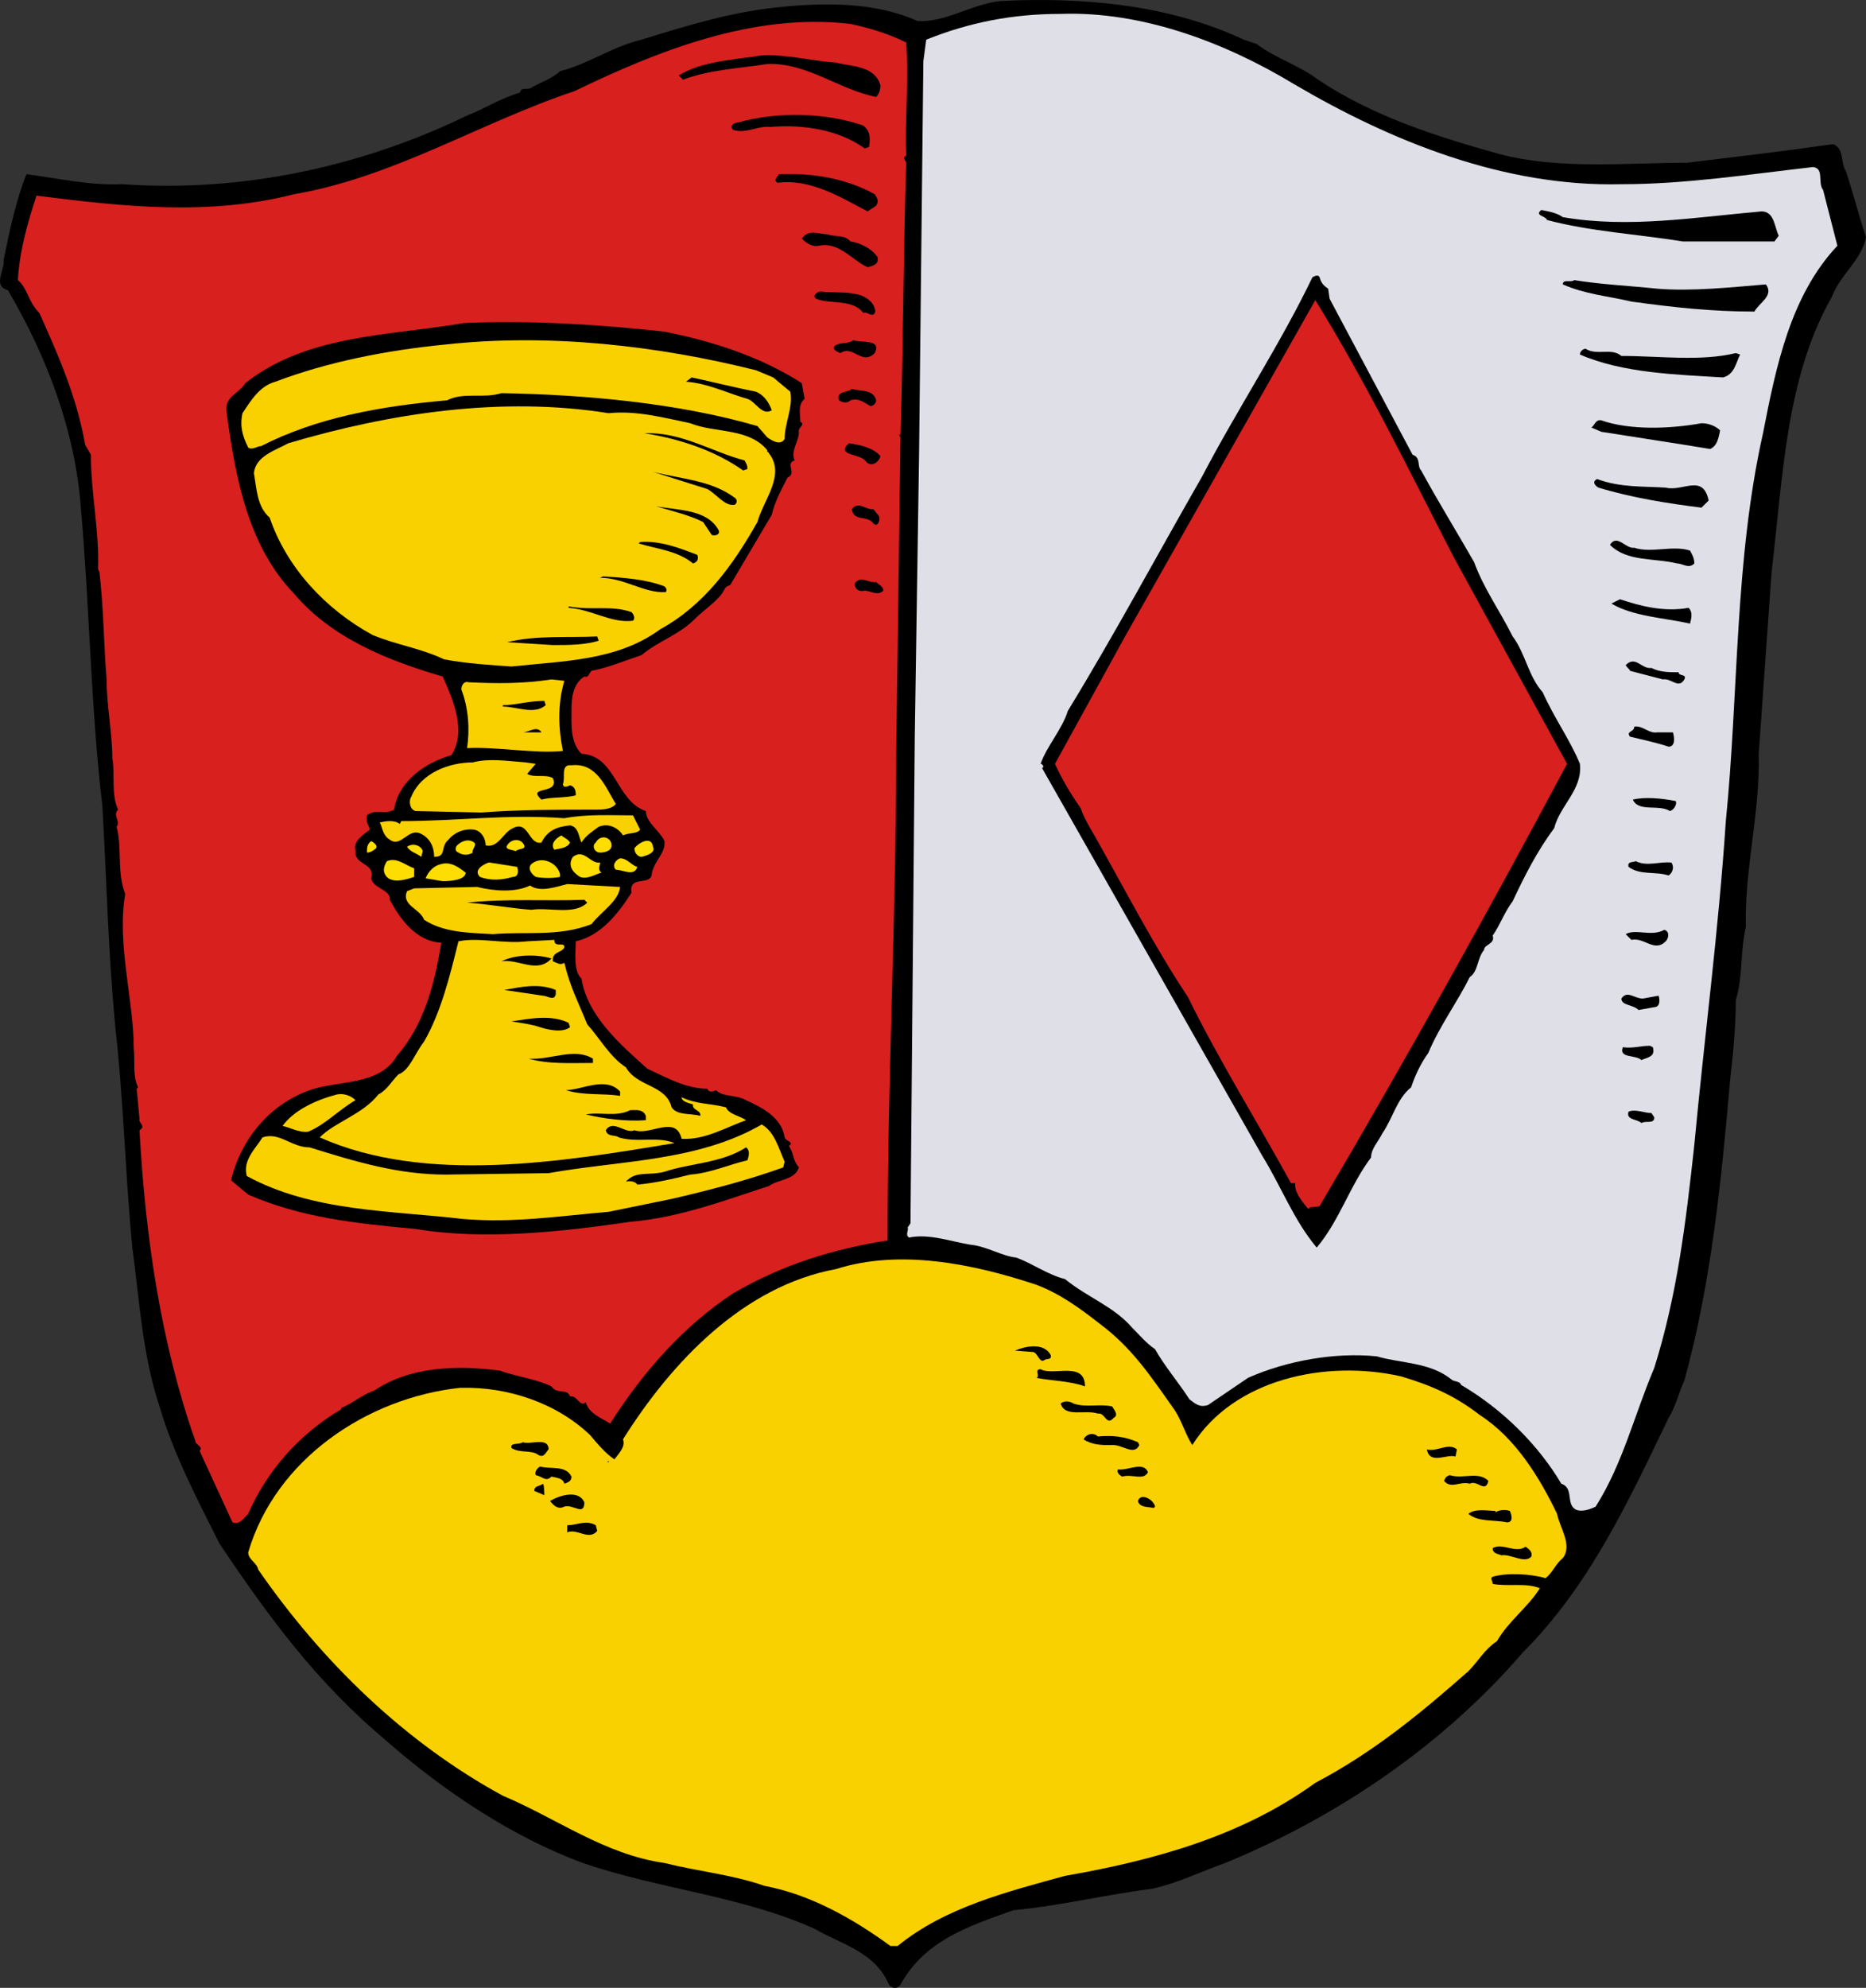 <?xml version="1.0" encoding="UTF-8" standalone="no"?>
<!-- Created with Inkscape (http://www.inkscape.org/) -->
<svg
   xmlns:svg="http://www.w3.org/2000/svg"
   xmlns="http://www.w3.org/2000/svg"
   version="1.0"
   width="410.121"
   height="436.667"
   id="svg2990">
  <rect width="100%" height="100%" fill="#333333" stroke="none"/>
  <defs
     id="defs2992">
    <clipPath
       id="clipPath361">
      <path
         d="M 0.015,841.89 L 595.305,841.89 L 595.305,0 L 0.015,0 L 0.015,841.89 z"
         id="path363" />
    </clipPath>
    <clipPath
       id="clipPath355">
      <path
         d="M -0.138,841.445 L 595.138,841.445 L 595.138,-0.445 L -0.138,-0.445 L -0.138,841.445 z"
         id="path357" />
    </clipPath>
    <clipPath
       id="clipPath349">
      <path
         d="M 200.123,795.838 L 271.823,795.838 L 271.823,715.51 L 200.123,715.51 L 200.123,795.838 z"
         id="path351" />
    </clipPath>
    <clipPath
       id="clipPath403">
      <path
         d="M 0.015,841.89 L 595.305,841.89 L 595.305,0 L 0.015,0 L 0.015,841.89 z"
         id="path405" />
    </clipPath>
    <clipPath
       id="clipPath397">
      <path
         d="M -0.138,841.445 L 595.138,841.445 L 595.138,-0.445 L -0.138,-0.445 L -0.138,841.445 z"
         id="path399" />
    </clipPath>
    <clipPath
       id="clipPath391">
      <path
         d="M 342.02,795.85 L 413.189,795.85 L 413.189,711.558 L 342.02,711.558 L 342.02,795.85 z"
         id="path393" />
    </clipPath>
  </defs>
  <g
     transform="translate(586.384,-180.748)"
     id="layer1">
    <path
       d="M -310.191,190.404 C -306.104,193.548 -300.759,195.119 -296.672,198.263 C -284.411,206.437 -270.264,210.839 -256.745,214.611 C -243.541,218.069 -228.765,216.498 -215.561,216.498 C -205.186,215.24 -194.497,213.982 -183.494,212.411 C -180.979,213.354 -181.922,216.498 -180.664,218.384 C -179.093,223.1 -177.835,228.13 -176.263,232.846 C -177.206,237.876 -181.922,241.019 -183.808,246.05 C -193.869,263.655 -194.497,285.348 -197.012,306.411 L -199.842,346.338 C -199.527,359.542 -202.986,371.489 -202.671,384.378 C -203.929,389.723 -203.3,395.382 -204.872,400.412 C -204.872,406.071 -205.501,412.673 -206.13,418.018 C -208.016,439.71 -210.217,462.346 -216.19,484.038 C -217.133,485.924 -218.076,489.697 -219.648,492.212 C -228.451,510.446 -236.939,528.995 -251.715,543.771 C -269.321,564.206 -292.585,579.925 -317.107,589.985 C -322.452,591.872 -327.482,594.387 -333.141,595.644 C -343.201,596.902 -353.575,599.417 -363.636,600.36 C -373.382,603.818 -383.128,606.962 -388.472,616.708 C -389.101,617.651 -390.358,617.651 -390.987,616.708 C -394.131,609.477 -401.362,607.905 -407.335,604.447 C -423.369,597.216 -441.917,595.644 -458.265,589.985 C -473.67,584.327 -488.76,574.266 -501.336,563.263 C -516.741,550.373 -527.115,536.226 -538.119,519.878 C -542.834,510.446 -548.179,500.386 -551.323,489.697 C -555.095,478.379 -555.724,466.433 -557.296,454.8 C -558.868,438.767 -559.182,422.733 -561.069,406.071 C -562.641,389.409 -562.955,373.689 -563.898,357.656 C -566.413,336.592 -566.728,313.328 -568.614,292.264 C -569.871,275.287 -576.159,258.939 -584.648,244.478 C -588.106,243.535 -585.276,240.076 -585.591,237.876 C -584.333,231.588 -582.761,224.357 -580.561,219.013 C -573.33,219.956 -566.728,221.528 -559.497,221.213 C -532.774,223.1 -506.366,217.126 -483.73,206.123 C -479.643,204.551 -476.5,202.35 -472.098,201.093 C -471.784,199.835 -470.841,200.464 -469.897,200.15 C -467.697,198.892 -464.867,197.949 -463.295,196.377 C -457.008,194.805 -451.978,191.032 -445.376,189.461 C -435.315,186.317 -424.941,183.173 -414.252,182.23 C -404.506,181.287 -393.817,181.287 -384.699,185.374 C -378.412,185.688 -372.753,181.601 -366.465,180.972 C -347.917,180.029 -329.054,181.915 -313.02,189.461 L -310.191,190.404"
       id="path407"
       style="fill:#000000;fill-opacity:1;fill-rule:nonzero;stroke:none" />
    <path
       d="M -302.017,199.206 C -280.638,211.782 -255.802,221.842 -230.023,221.213 C -215.875,221.213 -201.728,219.013 -187.895,217.441 C -185.38,217.755 -186.952,220.899 -185.695,222.471 L -182.551,234.732 C -192.925,245.735 -196.069,261.454 -198.899,275.916 C -205.186,303.896 -204.243,333.134 -207.073,361.114 C -208.645,385.007 -211.788,408.586 -213.989,432.165 C -215.875,449.456 -217.762,465.175 -222.792,481.209 C -227.193,491.583 -229.708,502.272 -235.682,511.704 C -236.939,512.333 -238.825,512.961 -240.083,512.333 C -242.284,511.075 -240.397,507.617 -243.227,506.674 C -248.257,498.185 -256.117,490.326 -265.234,484.981 C -265.548,484.038 -266.806,484.352 -267.434,483.724 C -272.15,479.951 -278.438,480.265 -283.782,478.694 C -292.899,477.75 -303.588,479.637 -312.077,483.409 L -320.88,489.383 C -322.766,490.011 -323.709,489.068 -324.967,488.125 C -327.167,484.667 -330.625,480.58 -332.512,477.122 C -334.398,475.864 -335.97,473.978 -337.542,472.406 C -341.629,467.69 -347.288,465.804 -352.318,461.717 C -356.091,460.774 -359.549,458.259 -363.007,457.001 C -366.151,456.687 -369.609,454.486 -373.067,454.172 C -377.154,453.543 -382.184,451.657 -386.586,452.6 C -387.529,451.971 -386.586,451.028 -386.9,450.399 L -386.271,449.456 L -385.328,342.565 L -384.385,280.632 L -383.442,194.176 L -382.813,189.461 C -373.382,185.688 -363.95,183.802 -353.261,183.802 C -335.341,183.173 -317.107,190.089 -302.017,199.206"
       id="path409"
       style="fill:#dfe0e7;fill-opacity:1;fill-rule:nonzero;stroke:none" />
    <path
       d="M -387.215,190.089 C -386.586,198.892 -387.529,206.437 -387.215,214.926 C -388.158,215.554 -387.529,215.554 -387.215,216.498 C -387.843,235.675 -387.843,256.424 -388.472,276.23 L -388.786,276.23 L -388.472,276.859 L -389.415,346.338 C -389.415,381.863 -391.302,416.446 -391.302,453.228 C -403.248,455.115 -414.566,458.573 -425.255,464.861 C -436.258,472.092 -445.061,482.152 -452.292,493.47 C -454.178,492.212 -457.008,491.269 -457.636,488.754 C -458.894,490.011 -459.523,487.182 -461.095,487.496 C -461.723,485.61 -463.924,487.182 -465.182,485.296 C -468.326,483.724 -473.041,483.095 -476.5,481.837 C -485.931,480.58 -496.306,480.894 -504.165,486.239 C -506.995,487.182 -508.881,489.068 -511.396,490.011 L -511.396,490.326 C -520.513,495.67 -527.744,503.844 -531.831,513.276 C -532.774,514.219 -533.717,515.791 -535.289,515.162 L -542.52,499.443 C -541.577,498.5 -543.463,498.185 -543.463,497.242 C -551.008,475.864 -554.467,452.285 -555.724,429.021 C -554.152,428.078 -556.039,427.449 -555.724,426.506 L -556.353,419.904 L -556.039,419.589 C -557.296,417.074 -556.667,413.616 -556.982,411.101 C -556.982,400.412 -560.754,388.151 -558.868,377.148 C -560.754,372.118 -559.497,367.087 -560.754,362.372 C -559.811,361.114 -561.697,359.857 -560.44,358.599 C -562.012,355.141 -561.069,350.739 -561.697,347.281 C -561.697,341.937 -562.955,335.649 -562.955,329.99 C -563.584,322.445 -563.584,314.585 -564.527,306.411 L -564.841,305.783 C -564.527,297.294 -566.413,289.12 -566.413,280.632 L -567.671,278.431 C -569.557,267.742 -573.644,258.625 -577.731,249.508 C -580.246,246.993 -580.246,244.163 -582.447,242.277 C -582.132,235.989 -580.246,229.387 -578.36,223.728 C -558.554,226.243 -540.319,228.13 -521.771,223.414 C -499.764,219.641 -480.901,207.695 -460.152,200.778 C -441.917,191.976 -420.854,183.487 -399.476,186.002 C -395.074,186.946 -390.987,188.203 -387.215,190.089"
       id="path411"
       style="fill:#d8201f;fill-opacity:1;fill-rule:nonzero;stroke:none" />
    <path
       d="M -402.619,194.491 C -399.161,195.434 -394.131,195.119 -392.873,199.521 C -392.873,200.464 -393.188,201.407 -393.817,202.036 C -401.991,200.464 -408.907,194.491 -417.71,194.805 C -423.683,195.748 -430.599,196.063 -436.258,198.263 C -436.573,197.949 -436.887,197.635 -437.202,197.32 C -432.171,194.176 -424.941,193.862 -418.967,192.919 C -413.623,192.604 -407.964,194.176 -402.619,194.491"
       id="path413"
       style="fill:#000000;fill-opacity:1;fill-rule:nonzero;stroke:none" />
    <path
       d="M -396.646,208.324 C -395.074,209.581 -395.074,211.153 -395.389,213.039 L -396.332,213.354 C -401.991,209.267 -409.85,208.009 -417.081,208.638 C -419.91,208.324 -422.426,210.21 -425.255,209.267 C -426.198,208.324 -424.941,207.695 -424.312,207.695 C -415.509,205.18 -404.82,205.494 -396.646,208.324"
       id="path415"
       style="fill:#000000;fill-opacity:1;fill-rule:nonzero;stroke:none" />
    <path
       d="M -394.131,223.414 C -393.502,224.357 -393.188,224.986 -393.817,225.929 L -395.703,227.187 C -401.676,224.043 -408.278,219.956 -415.509,220.899 C -416.452,220.27 -415.509,219.641 -415.195,219.013 C -407.649,218.698 -400.419,219.956 -394.131,223.414"
       id="path417"
       style="fill:#000000;fill-opacity:1;fill-rule:nonzero;stroke:none" />
    <path
       d="M -242.912,228.444 C -228.451,230.959 -213.675,228.444 -199.213,227.187 C -196.384,227.187 -196.384,230.645 -195.44,232.531 L -196.384,233.789 L -216.504,233.789 C -226.25,232.217 -236.939,231.588 -246.371,229.073 C -246.685,228.13 -249.2,228.13 -247.628,226.872 C -246.056,227.187 -244.17,227.501 -242.912,228.444"
       id="path419"
       style="fill:#000000;fill-opacity:1;fill-rule:nonzero;stroke:none" />
    <path
       d="M -399.476,233.789 C -397.275,234.103 -394.76,235.361 -393.502,237.247 C -393.188,238.819 -394.445,239.133 -395.703,239.448 C -399.161,237.876 -401.991,233.789 -406.392,234.732 C -407.964,235.046 -409.221,234.103 -410.165,233.16 C -408.593,230.959 -406.392,232.217 -404.506,232.217 C -402.934,232.846 -400.733,232.217 -399.476,233.789"
       id="path421"
       style="fill:#000000;fill-opacity:1;fill-rule:nonzero;stroke:none" />
    <path
       d="M -294.471,244.163 L -294.157,246.364 L -275.923,280.632 C -274.036,281.261 -274.98,283.147 -274.036,284.09 C -270.264,291.007 -266.177,297.609 -262.404,304.211 C -260.204,310.184 -256.745,314.9 -253.916,320.559 C -251.086,324.331 -250.458,329.361 -247.314,332.82 C -244.799,338.478 -241.341,343.194 -239.14,348.539 C -238.511,354.198 -243.541,357.656 -244.799,362.686 C -248.571,367.716 -251.401,373.375 -253.916,378.72 C -255.802,381.235 -256.745,384.064 -258.317,386.265 C -257.688,388.151 -260.204,388.151 -260.204,389.409 C -261.775,391.295 -261.461,394.124 -263.347,395.382 C -266.177,401.041 -269.949,406.071 -272.464,412.044 C -274.036,414.245 -275.294,416.76 -276.237,419.589 C -279.381,422.105 -280.324,426.506 -282.525,429.65 C -283.468,431.536 -285.04,433.108 -285.04,434.994 C -289.756,441.282 -291.956,448.827 -296.986,454.8 C -302.017,448.827 -304.846,441.282 -308.933,434.68 L -357.348,349.482 C -356.719,349.168 -357.348,348.539 -357.662,348.539 C -356.405,344.766 -352.947,340.994 -351.689,336.907 C -341.315,319.93 -331.883,302.324 -322.137,285.348 C -314.592,270.886 -304.846,256.11 -297.93,241.648 C -297.301,241.334 -296.672,241.019 -296.358,241.648 C -296.043,242.906 -295.414,243.535 -294.471,244.163"
       id="path423"
       style="fill:#000000;fill-opacity:1;fill-rule:nonzero;stroke:none" />
    <path
       d="M -222.163,244.163 C -214.618,244.792 -205.815,243.849 -198.27,243.22 C -196.384,245.735 -199.842,247.307 -200.785,249.193 C -210.217,249.193 -218.705,248.25 -227.822,246.993 C -233.167,245.735 -237.882,245.421 -242.912,243.22 C -242.912,241.963 -241.026,242.906 -240.397,242.277 C -234.738,243.22 -228.136,243.535 -222.163,244.163"
       id="path425"
       style="fill:#000000;fill-opacity:1;fill-rule:nonzero;stroke:none" />
    <path
       d="M -397.904,245.421 C -396.332,245.735 -394.445,246.993 -394.131,248.565 C -393.817,249.193 -394.131,250.137 -395.074,249.822 C -395.389,249.822 -396.017,249.193 -396.646,249.508 C -398.847,246.364 -404.191,247.622 -407.021,246.364 C -407.964,245.735 -406.706,244.792 -406.078,244.792 C -402.619,245.106 -400.733,244.792 -397.904,245.421"
       id="path427"
       style="fill:#000000;fill-opacity:1;fill-rule:nonzero;stroke:none" />
    <path
       d="M -266.806,303.267 L -241.969,348.539 C -259.26,380.92 -277.809,414.245 -296.358,445.683 C -296.986,445.998 -298.558,445.683 -298.873,446.312 C -300.13,444.74 -302.017,442.539 -301.702,440.653 L -302.645,440.653 C -309.876,427.449 -318.679,413.302 -325.281,399.783 C -332.826,388.465 -339.428,375.576 -346.03,363.944 C -346.973,362.372 -348.231,360.171 -348.86,358.285 C -351.06,355.141 -352.947,351.997 -354.519,348.539 L -339.114,320.559 L -297.301,246.678 C -285.983,264.913 -276.551,284.404 -266.806,303.267"
       id="path429"
       style="fill:#d8201f;fill-opacity:1;fill-rule:nonzero;stroke:none" />
    <path
       d="M -410.165,264.913 L -409.536,268.371 C -411.108,269.628 -410.479,271.829 -410.479,273.401 C -409.221,274.03 -411.108,274.659 -410.793,275.602 C -410.793,277.802 -412.68,279.689 -411.736,281.889 C -413.937,282.518 -411.108,284.719 -413.308,285.662 C -414.566,288.177 -416.138,291.007 -416.767,293.836 L -425.884,309.241 C -426.513,309.555 -426.827,309.555 -427.141,310.184 C -428.399,312.699 -431.228,314.271 -433.743,316.786 C -437.202,320.244 -441.603,321.502 -445.376,324.646 C -449.148,325.903 -452.921,327.475 -456.379,328.104 C -457.008,328.733 -457.008,329.676 -457.951,329.361 C -460.466,330.933 -460.78,334.077 -460.78,336.592 C -460.78,339.736 -461.095,343.823 -458.58,346.338 C -451.034,346.652 -451.034,356.713 -444.432,358.913 C -444.432,361.428 -441.289,363.315 -440.345,365.515 C -440.031,368.345 -442.86,369.917 -443.175,373.061 C -443.804,375.261 -448.205,373.061 -447.576,376.833 C -450.406,381.235 -454.178,386.265 -459.837,387.522 C -459.837,389.409 -460.466,394.124 -458.58,395.696 C -457.322,403.87 -450.091,410.158 -444.118,415.502 C -440.031,417.389 -435.63,419.904 -430.914,419.904 C -430.599,420.847 -429.656,420.533 -429.028,420.218 C -427.456,421.79 -424.626,421.161 -422.426,422.419 C -418.967,423.991 -414.566,426.192 -413.937,430.593 C -413.623,431.536 -411.736,431.536 -412.994,432.479 C -411.736,434.365 -412.365,435.309 -410.793,437.195 C -411.736,440.024 -415.195,439.71 -417.395,441.282 C -427.141,444.426 -436.887,448.198 -447.891,449.142 C -462.981,451.342 -479.958,453.228 -495.048,450.713 C -508.567,449.456 -520.199,448.198 -531.831,443.168 L -535.604,440.024 C -533.403,430.907 -527.115,423.362 -518.313,420.218 C -512.025,418.018 -502.908,419.275 -499.135,412.673 C -493.162,405.757 -490.961,397.268 -489.389,387.837 C -495.048,387.522 -498.506,382.492 -500.707,378.405 C -500.393,376.204 -504.48,375.89 -504.794,373.689 C -503.851,370.231 -508.567,370.86 -508.252,367.716 C -508.881,365.515 -506.68,364.258 -505.108,363 C -505.423,361.743 -506.052,361.428 -505.737,359.857 C -503.851,358.285 -501.965,359.857 -499.764,358.599 C -498.821,352.311 -492.847,348.224 -487.189,346.652 C -483.73,341.308 -486.874,334.391 -489.075,329.361 C -501.021,325.903 -513.597,320.873 -521.771,311.127 C -531.831,300.752 -534.66,285.662 -536.547,271.515 C -537.176,267.742 -534.032,267.428 -532.46,264.913 C -518.941,254.224 -501.021,254.538 -484.359,251.709 C -469.583,251.08 -454.807,252.023 -440.345,253.595 C -429.342,255.796 -418.967,259.254 -410.165,264.913"
       id="path431"
       style="fill:#000000;fill-opacity:1;fill-rule:nonzero;stroke:none" />
    <path
       d="M -416.452,263.655 L -412.68,266.799 C -412.051,270.257 -413.937,273.715 -413.937,277.174 C -414.88,278.746 -416.767,277.488 -417.71,276.859 L -419.91,274.344 C -437.202,269.314 -457.636,267.428 -476.185,267.113 C -480.272,268.371 -484.359,266.799 -488.132,268.685 C -502.593,269.943 -516.741,272.458 -529.002,278.746 C -529.945,278.746 -530.888,279.689 -531.831,279.06 C -533.089,276.545 -533.717,274.344 -533.089,271.515 C -531.202,268.685 -529.316,265.541 -525.858,264.598 C -514.226,260.197 -501.336,257.682 -488.446,256.424 C -465.496,253.909 -441.603,256.739 -420.225,262.083 L -416.452,263.655"
       id="path433"
       style="fill:#f9d100;fill-opacity:1;fill-rule:nonzero;stroke:none" />
    <path
       d="M -394.131,258.311 C -396.96,261.14 -398.847,256.424 -401.676,258.311 C -402.305,257.996 -403.562,257.682 -402.934,256.739 C -401.676,255.796 -400.104,256.424 -398.847,255.481 C -396.96,256.11 -392.559,255.167 -394.131,258.311"
       id="path435"
       style="fill:#000000;fill-opacity:1;fill-rule:nonzero;stroke:none" />
    <path
       d="M -230.023,258.939 C -221.534,258.939 -212.732,260.197 -204.872,258.311 L -203.929,258.625 C -204.872,260.511 -205.186,263.026 -207.701,263.655 C -218.076,263.026 -229.708,262.712 -239.14,258.625 C -239.14,257.996 -238.511,257.367 -237.882,257.367 C -235.367,258.939 -232.223,257.053 -230.023,258.939"
       id="path437"
       style="fill:#000000;fill-opacity:1;fill-rule:nonzero;stroke:none" />
    <path
       d="M -420.225,266.799 C -418.653,267.428 -417.395,269 -416.767,270.886 C -418.967,272.143 -420.225,269 -422.111,268.371 C -426.513,267.113 -430.914,264.913 -435.63,264.598 L -434.372,263.655 C -429.971,264.598 -424.941,265.856 -420.225,266.799"
       id="path439"
       style="fill:#000000;fill-opacity:1;fill-rule:nonzero;stroke:none" />
    <path
       d="M -393.817,268.685 C -393.817,269.314 -394.445,269.943 -395.074,269.943 C -396.332,269.314 -397.589,268.057 -399.476,268.685 C -400.104,269.314 -401.047,269.314 -401.991,268.685 C -402.619,266.485 -400.104,267.113 -399.161,266.17 C -397.275,266.799 -394.445,266.17 -393.817,268.685"
       id="path441"
       style="fill:#000000;fill-opacity:1;fill-rule:nonzero;stroke:none" />
    <path
       d="M -434.686,273.715 C -429.342,275.916 -421.797,274.659 -417.71,279.689 C -418.024,280.003 -417.395,280.003 -417.395,280.317 C -413.623,285.033 -418.653,290.692 -419.91,295.408 C -425.255,304.839 -431.543,313.642 -441.289,318.987 C -450.72,325.903 -462.352,325.903 -473.984,327.161 C -478.386,326.846 -483.73,326.532 -488.76,325.589 C -494.105,323.074 -499.135,322.445 -504.48,320.244 C -514.854,314.585 -523.343,305.468 -527.115,294.465 C -529.945,291.95 -529.945,288.177 -530.574,284.719 C -530.259,280.946 -525.858,279.689 -523.028,278.117 C -500.707,271.515 -476.185,267.742 -452.606,271.515 C -446.633,270.886 -440.66,272.458 -434.686,273.715"
       id="path443"
       style="fill:#f9d100;fill-opacity:1;fill-rule:nonzero;stroke:none" />
    <path
       d="M -212.417,273.715 C -210.845,273.715 -209.273,274.344 -208.33,275.287 C -208.645,276.859 -208.959,278.746 -210.531,279.374 C -218.076,278.117 -226.564,276.859 -234.424,275.602 L -236.625,274.659 C -235.996,274.344 -235.682,272.772 -234.424,273.087 C -228.136,275.287 -219.334,274.973 -212.417,273.715"
       id="path445"
       style="fill:#000000;fill-opacity:1;fill-rule:nonzero;stroke:none" />
    <path
       d="M -422.74,281.889 C -422.426,282.518 -422.111,282.833 -422.111,283.776 L -423.054,284.09 C -429.342,279.689 -436.887,277.174 -444.747,275.916 C -436.573,275.602 -429.971,280.003 -422.74,281.889"
       id="path447"
       style="fill:#000000;fill-opacity:1;fill-rule:nonzero;stroke:none" />
    <path
       d="M -392.873,280.946 C -393.188,282.204 -394.76,283.461 -396.017,282.204 C -396.96,280.317 -402.934,280.946 -399.79,278.117 C -397.589,278.431 -394.445,279.06 -392.873,280.946"
       id="path449"
       style="fill:#000000;fill-opacity:1;fill-rule:nonzero;stroke:none" />
    <path
       d="M -424.941,290.063 C -424.312,290.378 -424.312,291.321 -424.941,291.635 C -427.141,291.95 -428.713,289.435 -430.914,288.177 L -442.86,284.404 C -436.573,285.976 -429.971,286.291 -424.941,290.063"
       id="path451"
       style="fill:#000000;fill-opacity:1;fill-rule:nonzero;stroke:none" />
    <path
       d="M -220.277,287.863 C -216.504,288.806 -212.103,284.719 -210.845,290.692 L -212.417,292.264 C -219.962,291.321 -227.822,290.063 -235.053,287.863 C -235.682,287.548 -236.625,286.605 -235.367,285.976 C -230.337,287.863 -225.307,287.548 -220.277,287.863"
       id="path453"
       style="fill:#000000;fill-opacity:1;fill-rule:nonzero;stroke:none" />
    <path
       d="M -393.188,294.15 C -392.873,295.094 -393.502,296.665 -394.445,295.722 C -395.703,293.836 -398.847,295.408 -399.161,292.578 C -397.589,290.692 -396.017,292.893 -394.445,292.578 L -393.188,294.15"
       id="path455"
       style="fill:#000000;fill-opacity:1;fill-rule:nonzero;stroke:none" />
    <path
       d="M -428.399,297.294 C -428.084,298.237 -429.342,298.552 -429.971,298.237 L -431.857,295.408 C -435.001,293.836 -439.088,292.893 -442.232,291.95 C -437.202,292.893 -430.914,292.578 -428.399,297.294"
       id="path457"
       style="fill:#000000;fill-opacity:1;fill-rule:nonzero;stroke:none" />
    <path
       d="M -227.193,301.067 C -223.421,302.324 -218.705,300.438 -214.932,301.696 C -214.618,302.324 -213.989,303.267 -213.989,304.525 C -215.247,305.783 -216.504,304.525 -217.762,304.525 C -222.792,303.267 -228.765,304.211 -232.538,300.438 C -230.966,297.923 -229.08,301.381 -227.193,301.067"
       id="path459"
       style="fill:#000000;fill-opacity:1;fill-rule:nonzero;stroke:none" />
    <path
       d="M -433.115,302.639 C -432.8,303.582 -433.115,304.211 -434.058,304.525 C -437.516,301.696 -441.917,301.381 -446.004,300.124 L -445.69,299.809 C -441.289,299.495 -437.202,301.067 -433.115,302.639"
       id="path461"
       style="fill:#000000;fill-opacity:1;fill-rule:nonzero;stroke:none" />
    <path
       d="M -440.345,309.555 C -440.031,309.87 -439.717,310.184 -440.031,310.813 C -444.747,311.127 -449.148,307.669 -454.493,307.669 L -453.864,307.354 C -449.148,307.669 -444.432,307.983 -440.345,309.555"
       id="path463"
       style="fill:#000000;fill-opacity:1;fill-rule:nonzero;stroke:none" />
    <path
       d="M -392.245,310.498 C -393.502,311.756 -395.074,310.498 -396.332,310.498 C -397.589,310.813 -398.532,310.184 -398.532,308.926 C -397.275,307.04 -395.389,308.926 -393.817,308.612 C -393.188,309.241 -392.245,309.555 -392.245,310.498"
       id="path465"
       style="fill:#000000;fill-opacity:1;fill-rule:nonzero;stroke:none" />
    <path
       d="M -215.247,314.271 C -214.304,315.214 -214.618,316.472 -214.932,317.729 C -220.591,316.472 -227.508,316.157 -232.223,313.328 L -230.337,312.385 C -225.621,313.957 -220.591,315.214 -215.247,314.271"
       id="path467"
       style="fill:#000000;fill-opacity:1;fill-rule:nonzero;stroke:none" />
    <path
       d="M -447.576,315.214 C -447.262,315.528 -446.633,316.472 -447.262,317.1 C -451.978,317.729 -456.379,314.585 -461.409,314.271 L -461.409,313.957 C -456.379,314.9 -451.978,313.642 -447.576,315.214"
       id="path469"
       style="fill:#000000;fill-opacity:1;fill-rule:nonzero;stroke:none" />
    <path
       d="M -454.807,321.502 C -457.951,322.445 -461.409,322.445 -464.867,322.445 L -474.928,321.816 C -468.326,320.244 -462.038,320.873 -455.121,320.559 L -454.807,321.502"
       id="path471"
       style="fill:#000000;fill-opacity:1;fill-rule:nonzero;stroke:none" />
    <path
       d="M -477.128,321.502 L -475.242,321.816 L -477.128,321.502"
       id="path473"
       style="fill:#000000;fill-opacity:1;fill-rule:nonzero;stroke:none" />
    <path
       d="M -217.447,328.418 C -217.447,329.361 -215.561,328.733 -216.19,329.99 C -217.447,332.191 -219.019,329.676 -220.906,329.99 L -228.136,328.104 C -228.136,327.789 -228.765,327.475 -229.08,326.846 C -226.879,324.646 -225.621,327.789 -223.421,327.475 C -221.534,328.418 -219.648,328.418 -217.447,328.418"
       id="path475"
       style="fill:#000000;fill-opacity:1;fill-rule:nonzero;stroke:none" />
    <path
       d="M -462.352,330.304 C -463.924,335.649 -463.61,340.994 -462.667,345.709 C -468.954,346.338 -476.814,344.766 -483.73,345.081 C -483.102,340.994 -483.416,336.278 -484.988,332.191 C -484.988,331.248 -484.359,330.304 -483.416,330.619 C -477.128,330.933 -471.155,330.933 -465.182,329.99 L -462.352,330.304"
       id="path477"
       style="fill:#f9d100;fill-opacity:1;fill-rule:nonzero;stroke:none" />
    <path
       d="M -466.439,335.649 C -468.954,337.85 -472.727,335.963 -475.871,335.963 L -475.871,335.649 C -473.041,335.649 -470.212,334.706 -466.754,334.706 L -466.439,335.649"
       id="path479"
       style="fill:#000000;fill-opacity:1;fill-rule:nonzero;stroke:none" />
    <path
       d="M -222.163,341.622 L -218.705,341.622 C -218.391,342.565 -218.076,344.766 -219.648,344.766 C -222.477,343.823 -225.621,343.194 -228.136,342.565 C -229.08,341.308 -227.193,341.622 -227.193,340.365 C -225.307,340.05 -224.049,341.937 -222.163,341.622"
       id="path481"
       style="fill:#000000;fill-opacity:1;fill-rule:nonzero;stroke:none" />
    <path
       d="M -467.382,341.622 L -471.469,341.622 C -470.212,341.622 -468.326,340.05 -467.382,341.622"
       id="path483"
       style="fill:#000000;fill-opacity:1;fill-rule:nonzero;stroke:none" />
    <path
       d="M -468.64,348.539 L -470.526,350.739 C -468.954,351.683 -466.439,350.739 -464.867,351.683 C -463.295,355.455 -470.841,353.254 -467.382,356.398 C -465.182,355.77 -462.038,356.084 -459.837,355.455 C -459.837,354.826 -459.837,353.569 -461.095,353.254 C -461.723,353.569 -462.667,353.883 -462.667,352.94 C -462.038,351.683 -463.295,348.539 -460.78,348.853 C -455.121,348.224 -453.235,353.883 -451.034,357.341 C -451.978,358.599 -454.178,358.599 -455.436,358.599 C -463.924,358.599 -472.413,358.599 -480.587,359.228 L -495.048,358.913 C -496.306,358.599 -496.62,356.713 -495.991,355.77 C -493.791,350.425 -487.503,348.224 -482.473,348.224 C -479.015,347.281 -474.928,347.91 -470.841,348.224 L -468.64,348.539"
       id="path485"
       style="fill:#f9d100;fill-opacity:1;fill-rule:nonzero;stroke:none" />
    <path
       d="M -218.076,356.713 C -217.762,357.341 -218.391,358.599 -219.334,358.913 C -221.849,357.341 -226.25,359.228 -227.508,356.398 C -224.993,355.77 -221.22,356.084 -218.076,356.713"
       id="path487"
       style="fill:#000000;fill-opacity:1;fill-rule:nonzero;stroke:none" />
    <path
       d="M -445.69,363 C -446.319,363.944 -448.205,363.629 -449.463,364.258 C -450.406,362.686 -452.606,361.428 -454.807,362.372 C -456.065,363.315 -457.636,364.258 -458.58,365.83 C -459.208,364.572 -459.208,362.372 -461.095,362.057 C -464.239,362.372 -466.125,363.315 -467.382,365.83 C -470.212,366.459 -470.212,360.8 -473.67,362.686 C -475.871,363.629 -476.814,367.087 -479.643,366.459 C -479.643,364.887 -480.587,363.315 -482.158,363 C -484.359,362.686 -486.56,363.629 -487.817,365.201 C -489.704,366.773 -488.132,368.974 -490.961,368.974 C -490.961,366.773 -491.904,364.887 -493.791,363.944 C -496.62,362.372 -498.192,367.087 -500.707,365.201 C -502.279,364.258 -502.279,362.686 -502.908,361.428 C -501.65,361.114 -499.764,360.8 -498.506,361.743 L -498.192,361.114 C -485.617,361.114 -474.928,359.542 -462.352,360.485 C -457.322,359.542 -452.292,359.857 -447.262,359.857 L -445.69,363"
       id="path489"
       style="fill:#f9d100;fill-opacity:1;fill-rule:nonzero;stroke:none" />
    <path
       d="M -461.095,365.83 C -461.723,367.087 -463.295,367.087 -464.553,367.402 C -465.496,366.144 -464.239,364.887 -462.981,364.258 C -462.352,364.887 -461.723,364.887 -461.095,365.83"
       id="path491"
       style="fill:#fedd03;fill-opacity:1;fill-rule:nonzero;stroke:none" />
    <path
       d="M -451.978,366.459 C -451.978,367.716 -453.55,368.031 -454.493,368.031 C -455.75,368.031 -456.379,366.459 -455.436,365.83 C -454.493,363.944 -451.978,364.572 -451.978,366.459"
       id="path493"
       style="fill:#fedd03;fill-opacity:1;fill-rule:nonzero;stroke:none" />
    <path
       d="M -471.155,366.459 C -470.841,367.402 -472.413,367.087 -473.041,367.716 C -473.67,367.402 -475.556,367.402 -474.928,366.459 C -473.984,364.887 -471.784,364.887 -471.155,366.459"
       id="path495"
       style="fill:#fedd03;fill-opacity:1;fill-rule:nonzero;stroke:none" />
    <path
       d="M -482.158,365.83 C -481.53,366.459 -482.787,367.402 -482.473,368.031 C -483.416,368.659 -484.673,368.659 -485.617,368.031 C -486.56,367.716 -486.245,366.773 -485.931,366.459 C -484.988,365.515 -483.416,364.887 -482.158,365.83"
       id="path497"
       style="fill:#fedd03;fill-opacity:1;fill-rule:nonzero;stroke:none" />
    <path
       d="M -442.86,366.773 C -442.232,368.031 -444.118,368.659 -445.376,368.974 C -446.004,368.974 -446.947,368.345 -446.947,367.087 C -446.004,365.83 -443.175,364.258 -442.86,366.773"
       id="path499"
       style="fill:#fedd03;fill-opacity:1;fill-rule:nonzero;stroke:none" />
    <path
       d="M -504.165,367.402 C -504.48,367.716 -505.108,368.031 -505.737,368.031 C -505.737,367.087 -505.737,366.144 -504.794,365.515 C -504.165,365.83 -502.908,366.773 -504.165,367.402"
       id="path501"
       style="fill:#fedd03;fill-opacity:1;fill-rule:nonzero;stroke:none" />
    <path
       d="M -493.476,367.716 L -493.791,368.974 C -495.048,368.031 -495.991,368.031 -496.934,366.773 C -495.677,365.83 -493.791,366.459 -493.476,367.716"
       id="path503"
       style="fill:#fedd03;fill-opacity:1;fill-rule:nonzero;stroke:none" />
    <path
       d="M -454.493,370.231 C -454.493,370.86 -455.121,371.803 -454.178,372.432 C -455.436,372.746 -457.322,374.004 -458.894,373.375 C -460.466,372.432 -461.723,370.86 -460.466,368.974 C -457.951,367.087 -456.693,370.546 -454.493,370.231"
       id="path505"
       style="fill:#fedd03;fill-opacity:1;fill-rule:nonzero;stroke:none" />
    <path
       d="M -495.363,373.375 C -497.249,374.004 -499.45,374.633 -501.021,373.689 C -502.593,372.432 -501.965,370.86 -501.336,369.917 C -499.135,368.974 -497.249,370.86 -495.363,371.489 L -495.363,373.375"
       id="path507"
       style="fill:#fedd03;fill-opacity:1;fill-rule:nonzero;stroke:none" />
    <path
       d="M -446.319,371.174 C -446.947,373.375 -449.463,371.803 -451.034,371.803 C -451.978,370.86 -451.034,369.602 -450.091,369.288 C -448.519,369.288 -447.576,370.86 -446.319,371.174"
       id="path509"
       style="fill:#fedd03;fill-opacity:1;fill-rule:nonzero;stroke:none" />
    <path
       d="M -463.295,372.746 L -463.295,373.375 C -464.867,373.689 -467.068,373.689 -468.64,373.375 C -469.583,372.746 -470.526,371.489 -469.583,370.546 C -467.382,368.659 -463.924,370.231 -463.295,372.746"
       id="path511"
       style="fill:#fedd03;fill-opacity:1;fill-rule:nonzero;stroke:none" />
    <path
       d="M -219.019,370.231 C -218.391,371.174 -218.705,372.432 -219.648,373.061 C -222.477,372.118 -225.936,373.061 -228.451,371.174 C -228.765,369.917 -227.508,370.231 -226.879,369.917 C -224.364,371.174 -221.534,369.917 -219.019,370.231"
       id="path513"
       style="fill:#000000;fill-opacity:1;fill-rule:nonzero;stroke:none" />
    <path
       d="M -472.727,371.174 C -472.413,372.118 -472.413,373.375 -473.67,373.375 C -475.871,374.004 -478.386,374.318 -480.901,373.375 C -482.473,371.803 -479.958,370.546 -479.015,370.231 L -478.7,370.231 L -472.727,371.174"
       id="path515"
       style="fill:#fedd03;fill-opacity:1;fill-rule:nonzero;stroke:none" />
    <path
       d="M -484.045,372.432 C -484.045,374.004 -487.189,374.318 -489.075,374.318 L -492.847,373.689 C -492.219,372.118 -490.961,370.86 -489.389,370.546 C -487.189,369.917 -485.302,371.489 -484.045,372.432"
       id="path517"
       style="fill:#fedd03;fill-opacity:1;fill-rule:nonzero;stroke:none" />
    <path
       d="M -450.091,375.576 C -450.406,378.72 -454.178,380.92 -456.379,383.75 C -463.61,386.579 -470.841,385.322 -478.071,385.95 C -483.416,385.636 -488.76,385.636 -493.162,382.807 C -494.105,380.291 -498.192,379.663 -496.934,376.519 L -495.363,375.89 L -481.53,375.576 C -477.757,376.519 -473.041,376.833 -469.897,375.261 C -467.697,376.833 -464.239,375.576 -461.723,374.947 L -450.091,375.576"
       id="path519"
       style="fill:#f9d100;fill-opacity:1;fill-rule:nonzero;stroke:none" />
    <path
       d="M -457.322,379.034 C -460.152,381.863 -465.81,379.977 -469.583,380.606 C -473.984,380.291 -479.015,379.348 -483.73,379.034 C -475.242,378.091 -466.125,378.72 -457.951,378.405 L -457.322,379.034"
       id="path521"
       style="fill:#000000;fill-opacity:1;fill-rule:nonzero;stroke:none" />
    <path
       d="M -220.277,387.522 C -222.792,390.037 -224.993,386.579 -227.822,387.208 L -229.08,385.95 C -226.879,384.693 -223.421,386.579 -220.591,385.007 C -219.334,385.322 -219.648,386.894 -220.277,387.522"
       id="path523"
       style="fill:#000000;fill-opacity:1;fill-rule:nonzero;stroke:none" />
    <path
       d="M -464.553,387.208 C -464.553,389.094 -462.352,387.522 -462.352,388.78 C -462.667,390.037 -465.182,389.723 -464.867,391.924 C -463.924,392.238 -463.295,392.867 -462.352,392.238 C -461.095,397.583 -459.208,401.041 -457.322,405.757 C -454.493,408.9 -452.292,412.987 -448.834,415.188 C -446.319,419.589 -440.031,418.961 -438.773,423.991 C -437.516,425.877 -434.372,425.248 -432.486,425.877 C -432.171,424.62 -434.372,424.62 -434.058,423.362 C -435.001,423.048 -436.573,422.733 -436.573,421.79 C -433.115,423.362 -430.599,423.048 -426.827,423.991 C -426.198,425.563 -423.683,425.877 -422.426,426.82 C -426.827,428.392 -431.543,431.222 -436.573,430.907 C -437.83,425.563 -443.489,430.278 -446.947,429.021 C -448.834,429.964 -451.663,426.506 -453.235,429.021 C -452.921,430.593 -451.034,429.964 -450.406,430.593 C -446.319,431.85 -441.917,430.278 -438.145,431.85 C -462.667,435.937 -492.847,440.968 -516.112,430.593 C -512.654,427.135 -506.68,425.563 -503.222,421.161 C -501.336,420.218 -500.393,418.332 -498.821,416.76 C -496.306,415.817 -495.363,412.359 -493.162,409.529 C -489.389,402.927 -487.503,395.068 -485.617,387.522 C -481.215,386.579 -475.556,388.151 -470.526,387.522 L -464.553,387.208"
       id="path525"
       style="fill:#f9d100;fill-opacity:1;fill-rule:nonzero;stroke:none" />
    <path
       d="M -465.182,391.295 C -468.326,394.753 -472.413,391.295 -476.185,391.924 C -473.041,390.352 -468.326,390.352 -465.182,391.295"
       id="path527"
       style="fill:#000000;fill-opacity:1;fill-rule:nonzero;stroke:none" />
    <path
       d="M -464.239,399.154 C -464.553,400.726 -466.125,399.469 -467.068,399.469 L -475.556,398.211 C -472.098,397.583 -468.011,396.639 -464.239,398.211 L -464.239,399.154"
       id="path529"
       style="fill:#000000;fill-opacity:1;fill-rule:nonzero;stroke:none" />
    <path
       d="M -221.849,399.469 C -221.534,400.412 -221.534,401.984 -222.792,401.984 L -226.25,402.613 C -227.508,401.355 -230.023,401.67 -230.023,400.098 C -228.765,398.211 -227.193,400.098 -225.307,400.098 L -221.849,399.469"
       id="path531"
       style="fill:#000000;fill-opacity:1;fill-rule:nonzero;stroke:none" />
    <path
       d="M -461.095,406.385 C -462.667,407.643 -465.81,407.014 -467.697,406.385 C -469.583,405.757 -471.784,405.442 -473.984,405.128 C -469.897,404.499 -465.182,403.556 -461.409,405.442 L -461.095,406.385"
       id="path533"
       style="fill:#000000;fill-opacity:1;fill-rule:nonzero;stroke:none" />
    <path
       d="M -346.973,409.844 L -346.345,409.844 L -346.973,409.844"
       id="path535"
       style="fill:#000000;fill-opacity:1;fill-rule:nonzero;stroke:none" />
    <path
       d="M -223.106,410.787 C -222.477,412.987 -224.364,412.987 -225.621,413.616 C -226.879,412.359 -230.651,413.302 -229.708,410.787 C -227.508,411.101 -225.936,410.472 -223.735,410.472 L -223.106,410.787"
       id="path537"
       style="fill:#000000;fill-opacity:1;fill-rule:nonzero;stroke:none" />
    <path
       d="M -456.065,414.245 C -460.78,414.245 -465.81,414.559 -470.212,413.302 C -465.182,413.616 -460.152,410.787 -456.065,413.302 L -456.065,414.245"
       id="path539"
       style="fill:#000000;fill-opacity:1;fill-rule:nonzero;stroke:none" />
    <path
       d="M -450.091,420.533 L -450.091,421.476 C -453.864,420.847 -457.951,421.476 -462.038,420.218 C -458.58,420.218 -453.235,417.074 -450.091,420.533"
       id="path541"
       style="fill:#000000;fill-opacity:1;fill-rule:nonzero;stroke:none" />
    <path
       d="M -508.252,422.419 C -512.025,424.62 -514.854,427.763 -518.627,429.335 C -520.513,429.65 -522.714,428.392 -524.286,428.078 C -521.771,424.62 -517.055,422.419 -512.339,421.161 C -510.767,420.847 -509.195,421.476 -508.252,422.419"
       id="path543"
       style="fill:#f9d100;fill-opacity:1;fill-rule:nonzero;stroke:none" />
    <path
       d="M -444.432,425.877 L -444.432,426.82 C -448.834,427.135 -453.55,426.506 -457.636,425.563 C -454.493,424.934 -451.034,426.192 -447.891,424.62 C -446.633,424.62 -445.061,424.305 -444.432,425.877"
       id="path545"
       style="fill:#000000;fill-opacity:1;fill-rule:nonzero;stroke:none" />
    <path
       d="M -222.792,426.192 C -222.792,427.763 -224.678,426.82 -225.621,427.449 C -226.564,426.506 -229.08,426.82 -228.451,424.934 C -226.879,424.305 -224.993,425.248 -223.421,425.248 L -222.792,426.192"
       id="path547"
       style="fill:#000000;fill-opacity:1;fill-rule:nonzero;stroke:none" />
    <path
       d="M -413.937,435.937 L -414.252,437.195 C -422.111,440.024 -430.599,442.225 -438.773,444.111 L -452.606,446.941 C -463.61,447.884 -473.67,449.456 -484.673,448.513 C -500.707,446.626 -517.684,446.941 -532.145,439.081 C -533.089,435.623 -530.259,433.108 -528.687,430.593 C -524.915,429.335 -522.4,432.794 -518.313,432.794 C -508.252,435.937 -498.821,438.767 -488.446,438.767 L -465.81,438.452 C -450.091,435.623 -433.115,435.937 -418.967,427.763 C -416.138,429.335 -415.195,433.108 -413.937,435.937"
       id="path549"
       style="fill:#f9d100;fill-opacity:1;fill-rule:nonzero;stroke:none" />
    <path
       d="M -422.111,435.623 C -426.198,436.566 -430.285,438.452 -434.686,438.767 C -438.459,439.71 -442.546,440.653 -446.319,440.968 C -446.633,440.339 -447.891,440.024 -448.834,440.339 C -446.633,437.824 -443.804,439.081 -440.345,438.138 C -434.686,436.252 -427.77,436.252 -422.426,432.794 C -421.482,433.422 -421.797,434.68 -422.111,435.623"
       id="path551"
       style="fill:#000000;fill-opacity:1;fill-rule:nonzero;stroke:none" />
    <path
       d="M -491.904,444.111 L -491.276,444.111 L -491.904,444.111"
       id="path553"
       style="fill:#000000;fill-opacity:1;fill-rule:nonzero;stroke:none" />
    <path
       d="M -458.265,449.456 L -457.951,449.456 L -458.265,449.456"
       id="path555"
       style="fill:#ffffff;fill-opacity:1;fill-rule:nonzero;stroke:none" />
    <path
       d="M -344.773,471.463 C -337.542,476.807 -333.455,483.095 -328.11,490.64 C -326.538,493.155 -325.91,495.67 -324.338,498.185 C -315.221,483.724 -295.1,479.322 -278.438,483.095 C -272.15,484.981 -266.806,487.182 -261.147,491.583 C -253.287,496.613 -247.943,505.416 -244.17,513.276 C -243.541,516.42 -240.712,520.192 -242.912,523.022 C -244.484,524.279 -245.113,526.166 -246.685,527.423 C -249.829,526.48 -255.173,526.166 -258.317,527.109 C -258.946,527.423 -258.317,528.052 -258.317,528.681 C -254.859,529.309 -251.086,528.366 -247.943,529.624 C -250.458,533.711 -254.859,536.855 -257.374,541.256 C -260.204,543.142 -261.461,545.657 -263.662,547.858 C -274.351,557.29 -284.725,565.778 -297.301,572.38 C -313.334,584.012 -332.512,589.357 -352.318,592.815 C -364.893,596.273 -378.726,599.731 -389.101,608.22 L -390.673,608.22 C -398.847,602.246 -408.278,596.902 -418.339,595.016 C -425.569,592.5 -432.8,591.872 -440.345,589.985 C -453.55,588.099 -463.924,580.24 -475.871,575.209 C -497.249,563.577 -515.483,545.972 -529.63,525.537 C -529.945,523.965 -531.831,523.336 -531.831,521.764 C -525.858,501.329 -505.737,487.811 -485.302,485.61 C -474.613,485.296 -463.924,489.068 -456.693,495.985 C -455.121,497.871 -453.235,500.072 -451.349,501.329 C -450.406,500.072 -448.834,498.5 -449.463,496.928 C -438.773,479.951 -423.054,463.289 -402.619,459.516 C -388.786,455.115 -372.753,458.259 -358.606,462.974 C -353.575,464.861 -349.174,468.005 -344.773,471.463"
       id="path557"
       style="fill:#f9d100;fill-opacity:1;fill-rule:nonzero;stroke:none" />
    <path
       d="M -355.462,478.379 C -355.147,479.637 -356.405,479.008 -357.034,479.637 C -357.977,479.951 -358.291,478.065 -359.234,477.75 L -363.321,477.436 C -361.121,476.493 -357.034,475.55 -355.462,478.379"
       id="path559"
       style="fill:#000000;fill-opacity:1;fill-rule:nonzero;stroke:none" />
    <path
       d="M -347.917,485.296 C -351.375,484.038 -355.776,484.038 -358.606,483.409 C -357.662,483.095 -359.234,481.523 -357.662,481.523 C -354.833,483.095 -347.917,479.637 -347.917,485.296"
       id="path561"
       style="fill:#000000;fill-opacity:1;fill-rule:nonzero;stroke:none" />
    <path
       d="M -216.819,488.125 L -216.19,488.125 L -216.819,488.125"
       id="path563"
       style="fill:#000000;fill-opacity:1;fill-rule:nonzero;stroke:none" />
    <path
       d="M -341.943,489.697 C -341.629,490.326 -340.371,491.583 -341.629,492.212 C -343.201,494.098 -343.515,490.955 -345.087,491.269 C -347.917,490.326 -352.318,492.212 -353.261,489.068 C -352.632,488.439 -351.375,488.439 -350.432,489.068 C -347.602,490.011 -344.773,489.068 -341.943,489.697"
       id="path565"
       style="fill:#000000;fill-opacity:1;fill-rule:nonzero;stroke:none" />
    <path
       d="M -335.97,498.185 C -337.228,500.7 -339.743,497.871 -342.258,498.185 C -344.144,498.185 -346.345,498.185 -348.231,496.928 C -347.602,495.67 -346.03,495.356 -345.087,496.299 C -341.943,495.985 -339.114,496.299 -336.284,497.557 L -335.97,498.185"
       id="path567"
       style="fill:#000000;fill-opacity:1;fill-rule:nonzero;stroke:none" />
    <path
       d="M -465.81,499.129 C -466.439,499.757 -466.754,501.015 -468.011,500.386 C -469.583,499.129 -472.098,500.072 -473.984,498.814 C -474.299,497.557 -472.413,498.185 -471.469,497.557 C -469.897,498.185 -465.81,496.299 -465.81,499.129"
       id="path569"
       style="fill:#000000;fill-opacity:1;fill-rule:nonzero;stroke:none" />
    <path
       d="M -266.491,500.7 C -268.378,500.072 -272.15,502.587 -272.779,499.129 C -270.578,499.757 -268.063,497.557 -266.177,499.129 L -266.491,500.7"
       id="path571"
       style="fill:#000000;fill-opacity:1;fill-rule:nonzero;stroke:none" />
    <path
       d="M -452.921,501.958 L -452.606,501.644 L -452.606,501.958 L -452.921,501.958"
       id="path573"
       style="fill:#000000;fill-opacity:1;fill-rule:nonzero;stroke:none" />
    <path
       d="M -460.78,505.102 C -460.78,506.045 -461.409,506.359 -462.352,506.674 C -462.667,505.416 -463.924,505.416 -465.182,505.102 C -466.439,506.359 -467.068,505.102 -468.64,504.787 C -468.954,504.159 -468.326,503.216 -467.697,502.901 C -465.182,503.53 -462.038,502.587 -460.78,505.102"
       id="path575"
       style="fill:#000000;fill-opacity:1;fill-rule:nonzero;stroke:none" />
    <path
       d="M -334.084,504.159 C -335.027,506.045 -337.542,504.473 -339.743,505.102 C -340.371,504.787 -341,504.159 -340.686,503.53 C -338.485,503.844 -335.027,501.644 -334.084,504.159"
       id="path577"
       style="fill:#000000;fill-opacity:1;fill-rule:nonzero;stroke:none" />
    <path
       d="M -259.26,506.045 C -259.889,508.874 -261.775,505.731 -263.347,506.674 C -265.548,506.045 -267.434,507.931 -269.006,506.045 C -268.692,505.416 -268.692,505.102 -267.749,504.787 C -264.919,505.731 -261.461,503.844 -259.26,506.045"
       id="path579"
       style="fill:#000000;fill-opacity:1;fill-rule:nonzero;stroke:none" />
    <path
       d="M -466.754,509.189 L -468.954,508.246 C -468.954,506.988 -467.697,507.303 -467.068,506.674 C -466.754,506.988 -466.754,508.56 -466.754,509.189"
       id="path581"
       style="fill:#000000;fill-opacity:1;fill-rule:nonzero;stroke:none" />
    <path
       d="M -457.951,510.761 C -457.951,513.905 -460.466,511.075 -462.352,511.704 C -463.61,512.333 -464.553,511.704 -465.496,510.446 C -463.295,509.189 -459.208,507.931 -457.951,510.761"
       id="path583"
       style="fill:#000000;fill-opacity:1;fill-rule:nonzero;stroke:none" />
    <path
       d="M -332.512,511.704 L -332.826,512.018 C -333.769,511.704 -335.97,512.018 -336.284,510.446 C -335.656,508.56 -332.826,510.132 -332.512,511.704"
       id="path585"
       style="fill:#000000;fill-opacity:1;fill-rule:nonzero;stroke:none" />
    <path
       d="M -257.688,512.961 C -256.745,512.333 -255.488,512.333 -254.545,512.647 C -254.23,513.276 -253.601,515.162 -255.173,515.162 C -258.003,514.533 -261.461,515.162 -263.662,513.276 C -262.09,512.018 -259.26,512.647 -257.688,512.647 L -257.688,512.961"
       id="path587"
       style="fill:#000000;fill-opacity:1;fill-rule:nonzero;stroke:none" />
    <path
       d="M -455.121,517.048 C -457.008,519.249 -459.523,516.42 -461.723,517.363 L -461.723,515.791 C -459.523,515.791 -457.636,514.533 -455.436,515.791 L -455.121,517.048"
       id="path589"
       style="fill:#000000;fill-opacity:1;fill-rule:nonzero;stroke:none" />
    <path
       d="M -251.086,520.507 C -250.143,521.135 -249.514,521.764 -249.829,522.707 C -251.401,524.279 -254.23,522.079 -256.431,522.393 C -257.06,522.079 -258.317,522.079 -258.317,520.821 C -256.117,519.563 -253.287,522.079 -251.086,520.507"
       id="path591"
       style="fill:#000000;fill-opacity:1;fill-rule:nonzero;stroke:none" />
  </g>
</svg>
